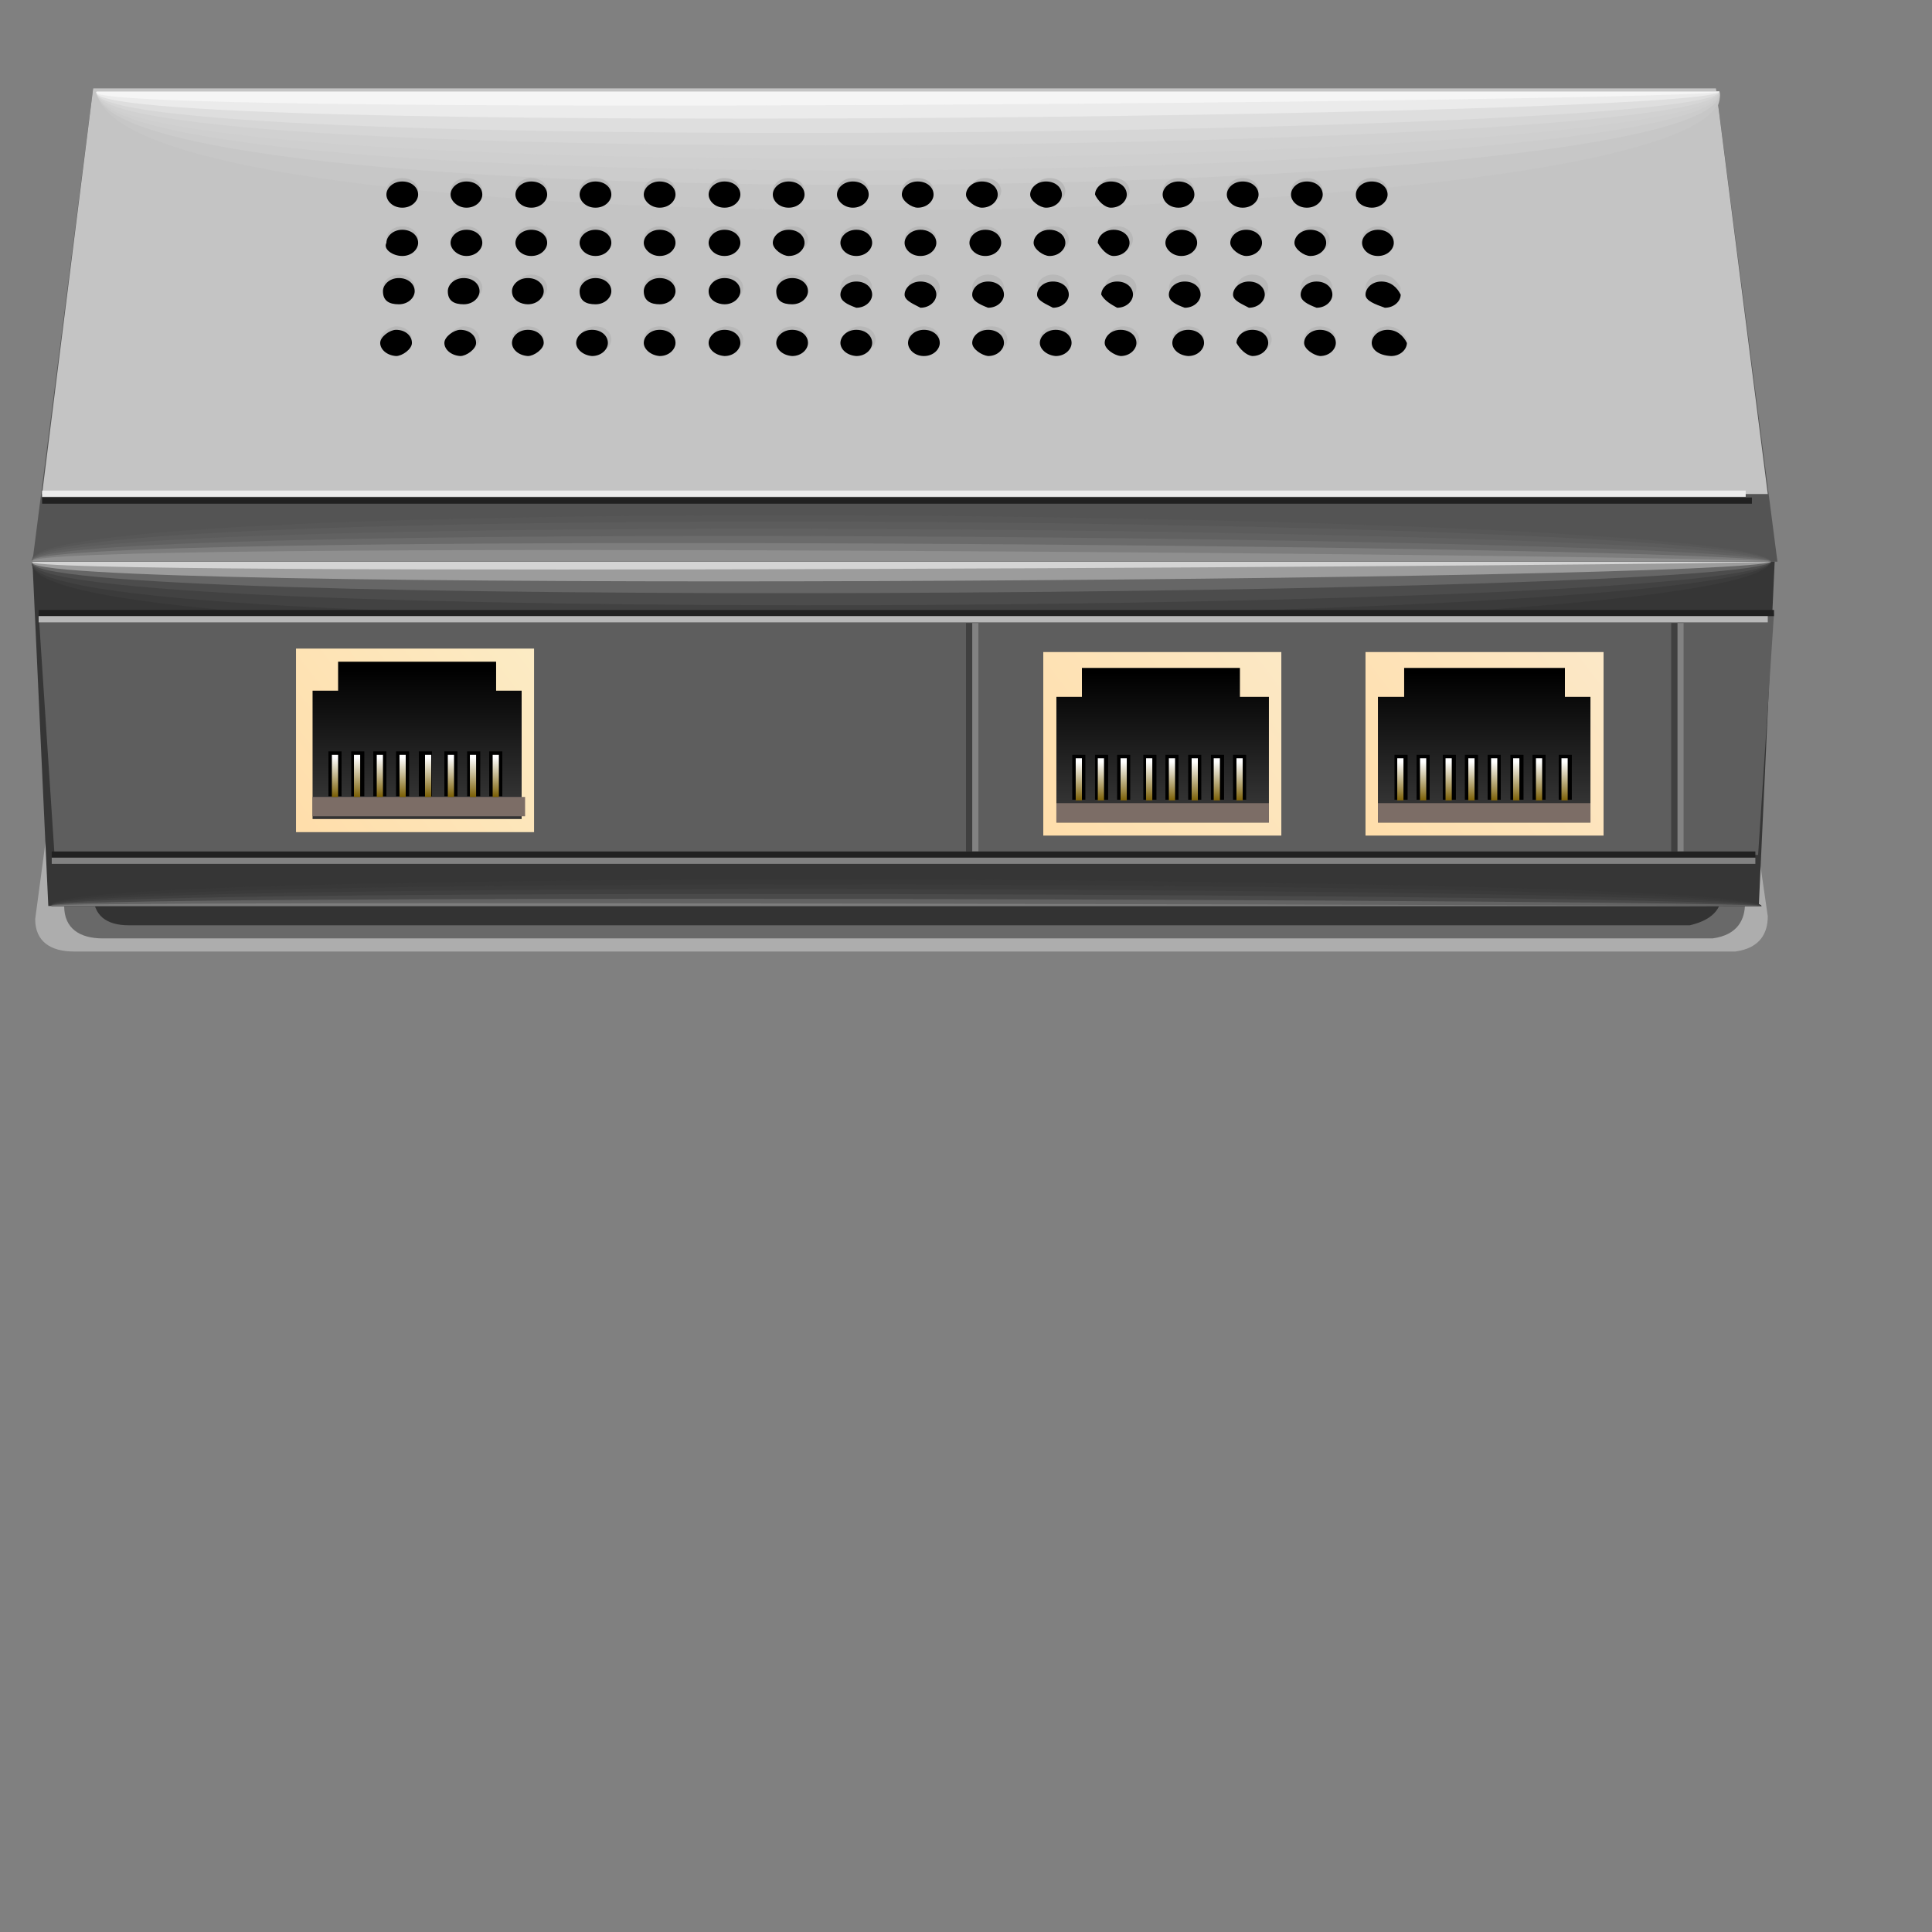 ﻿<?xml version="1.0" encoding="utf-8"?>
<!-- Generator: Adobe Illustrator 21.0.0, SVG Export Plug-In . SVG Version: 6.00 Build 0)  -->
<svg version="1.0" id="图层_1" xmlns="http://www.w3.org/2000/svg" xmlns:xlink="http://www.w3.org/1999/xlink" x="0px" y="0px" width="280px" height="280px"
	 viewBox="0 0 280 280"  xml:space="preserve">
<rect x="0" y="0" width="280" height="280" fill="#808080" stroke="none"/>
<g>
	<path fill="#ADADAD" d="M5.1,133.2c0,3.3,2.3,4.7,5.6,4.7h240.8c3.7-0.5,4.7-2.8,4.7-5.1l-7.5-51.8H12.1L5.1,133.2z"/>
	<path fill="#696969" d="M9.3,131.3c0,3.3,2.3,4.7,5.6,4.7h233.3c3.7-0.5,4.7-2.8,4.7-5.1l-6.5-49H15.9L9.3,131.3z"/>
	<path fill="#333333" d="M13.5,129.5l5.6-47.6h224.9l5.6,47.1c0,2.3-0.9,4.2-4.7,5.1H18.7C15.4,134.1,13.5,132.7,13.5,129.5z"/>
	<polygon fill="#545454" points="4.7,81.4 13.5,12.8 248.7,12.8 257.6,81.4 	"/>
	<path fill="#363636" d="M7,131.3L4.7,81.4h252.5l0,0l-2.3,49.9H7z M4.7,81.4L4.7,81.4L4.7,81.4L4.7,81.4z"/>
	<polygon fill="#C4C4C4" points="6.1,71.6 13.5,12.8 248.7,12.8 256.2,71.6 	"/>
	<path fill="#545454" d="M4.7,81.4h252C253.4,72.5,0.9,69.7,4.7,81.4z"/>
	<path fill="#575757" d="M4.7,81.4h252C253.4,73.9,0.9,71.1,4.7,81.4z"/>
	<path fill="#5C5C5C" d="M4.7,81.4h252C253.4,74.9,0.5,72.5,4.7,81.4z"/>
	<path fill="#616161" d="M4.7,81.4h252C253.4,76.3,0.5,73.9,4.7,81.4z"/>
	<path fill="#6B6B6B" d="M4.7,81.4h252C253.4,77.7,0.5,75.3,4.7,81.4z"/>
	<path fill="#7D7D7D" d="M4.7,81.4h252C253.4,79.1,0.5,76.7,4.7,81.4z"/>
	<path fill="#8F8F8F" d="M4.7,81.4h252C253.4,80.5,0.5,78.1,4.7,81.4z"/>
	<path fill="#C4C4C4" d="M14,13.3h235.2C253.4,36.6,18.2,40.8,14,13.3z"/>
	<path fill="#C7C7C7" d="M14,13.3c3.3,24.7,238.9,21,235.2,0H14z"/>
	<path fill="#C7C7C7" d="M14,13.3c2.3,22.4,238,18.7,235.2,0H14z"/>
	<path fill="#CCCCCC" d="M14,13.3c1.4,19.6,237.1,16.3,235.2,0H14z"/>
	<path fill="#CFCFCF" d="M14,13.3c0.5,16.8,236.1,13.5,235.2,0H14z"/>
	<path fill="#D1D1D1" d="M14,13.3c-0.5,14.5,235.2,11.2,235.2,0H14z"/>
	<path fill="#D6D6D6" d="M14,13.3c-1.4,11.7,234.3,8.9,235.2,0H14z"/>
	<path fill="#DEDEDE" d="M14,13.3c-2.3,9.3,233.8,6.5,235.2,0H14z"/>
	<path fill="#EBEBEB" d="M14,13.3c-3.3,6.5,232.9,3.7,235.2,0H14z"/>
	<path fill="#F5F5F5" d="M14,13.3h235.2C245.5,14.7,9.8,17,14,13.3z"/>
	<g>
		<path fill="#B8B8B8" d="M55.1,49.2c0-0.9,1.4-1.9,2.3-1.9c1.4,0,2.3,0.9,2.3,1.9c0,0.9-1.4,1.9-2.3,1.9
			C56,51.1,55.1,50.1,55.1,49.2z M64.9,49.2c0-0.9,1.4-1.9,2.3-1.9c1.4,0,2.3,0.9,2.3,1.9c0,0.9-1.4,1.9-2.3,1.9
			C65.8,51.1,64.9,50.1,64.9,49.2z M74.2,49.2c0-0.9,0.9-1.9,2.3-1.9c1.4,0,2.3,0.9,2.3,1.9c0,0.9-1.4,1.9-2.3,1.9
			C75.1,51.1,74.2,50.1,74.2,49.2z M84,49.2c0-0.9,0.9-1.9,2.3-1.9s2.3,0.9,2.3,1.9c0,0.9-0.9,1.9-2.3,1.9S84,50.1,84,49.2z
			 M93.3,49.2c0-0.9,0.9-1.9,2.3-1.9c1.4,0,2.3,0.9,2.3,1.9c0,0.9-0.9,1.9-2.3,1.9C94.3,51.1,93.3,50.1,93.3,49.2z M103.1,49.2
			c0-0.9,0.9-1.9,2.3-1.9c1.4,0,2.3,0.9,2.3,1.9c0,0.9-0.9,1.9-2.3,1.9C104.1,51.1,102.7,50.1,103.1,49.2z M112.5,49.2
			c0-0.9,0.9-1.9,2.3-1.9s2.3,0.9,2.3,1.9c0,0.9-0.9,1.9-2.3,1.9S112.5,50.1,112.5,49.2z M122.3,49.2c0-0.9,0.9-1.9,2.3-1.9
			c1.4,0,2.3,0.9,2.3,1.9c0,0.9-0.9,1.9-2.3,1.9C123.2,51.1,122.3,50.1,122.3,49.2z M131.6,49.2c0-0.9,0.9-1.9,2.3-1.9
			s2.3,0.9,2.3,1.9c0,0.9-0.9,1.9-2.3,1.9S131.6,50.1,131.6,49.2z M141.4,49.2c0-0.9,0.9-1.9,2.3-1.9c1.4,0,2.3,0.9,2.3,1.9
			c0,0.9-0.9,1.9-2.3,1.9C142.3,51.1,141.4,50.1,141.4,49.2z M150.7,49.2c0-0.9,0.9-1.9,2.3-1.9s2.3,0.9,2.3,1.9
			c0,0.9-0.9,1.9-2.3,1.9C152.1,51.1,150.7,50.1,150.7,49.2z M160.5,49.2c0-0.9,0.9-1.9,2.3-1.9s2.3,0.9,2.3,1.9
			c0,0.9-0.9,1.9-2.3,1.9S160.5,50.1,160.5,49.2z M169.9,49.2c0-0.9,0.9-1.9,2.3-1.9c1.4,0,2.3,0.9,2.3,1.9c0,0.9-0.9,1.9-2.3,1.9
			C171.3,51.1,169.9,50.1,169.9,49.2z M179.7,49.2c0-0.9,0.9-1.9,2.3-1.9s2.3,0.9,2.3,1.9c0,0.9-0.9,1.9-2.3,1.9
			S179.7,50.1,179.7,49.2z M189,49.2c0-0.9,0.9-1.9,2.3-1.9s2.3,0.9,2.3,1.9c0,0.9-0.9,1.9-2.3,1.9C190.4,51.1,189.5,50.1,189,49.2z
			 M198.8,49.2c0-0.9,0.9-1.9,2.3-1.9c1.4,0,2.3,0.9,2.8,1.9c0,0.9-0.9,1.9-2.3,1.9C200.2,51.1,198.8,50.1,198.8,49.2z M197.9,41.7
			c0-0.9,0.9-1.9,2.3-1.9c1.4,0,2.3,0.9,2.8,1.9c0,0.9-0.9,1.9-2.3,1.9C199.3,43.6,198.3,43.1,197.9,41.7z M188.5,41.7
			c0-0.9,0.9-1.9,2.3-1.9s2.3,0.9,2.3,1.9c0,0.9-0.9,1.9-2.3,1.9C189.9,43.6,188.5,43.1,188.5,41.7z M179.2,41.7
			c0-0.9,0.9-1.9,2.3-1.9s2.3,0.9,2.3,1.9c0,0.9-0.9,1.9-2.3,1.9S179.2,43.1,179.2,41.7z M169.4,41.7c0-0.9,0.9-1.9,2.3-1.9
			c1.4,0,2.3,0.9,2.3,1.9c0,0.9-0.9,1.9-2.3,1.9C170.8,43.6,169.4,43.1,169.4,41.7z M160.1,41.7c0-0.9,0.9-1.9,2.3-1.9
			s2.3,0.9,2.3,1.9c0,0.9-0.9,1.9-2.3,1.9S160.1,43.1,160.1,41.7z M150.3,41.7c0-0.9,0.9-1.9,2.3-1.9s2.3,0.9,2.3,1.9
			c0,0.9-0.9,1.9-2.3,1.9C151.7,43.6,150.7,43.1,150.3,41.7z M140.9,41.7c0-0.9,0.9-1.9,2.3-1.9c1.4,0,2.3,0.9,2.3,1.9
			c0,0.9-0.9,1.9-2.3,1.9C142.3,43.6,140.9,43.1,140.9,41.7z M131.6,41.7c0-0.9,0.9-1.9,2.3-1.9s2.3,0.9,2.3,1.9
			c0,0.9-0.9,1.9-2.3,1.9S131.6,43.1,131.6,41.7z M121.8,41.7c0-0.9,0.9-1.9,2.3-1.9c1.4,0,2.3,0.9,2.3,1.9c0,0.9-0.9,1.9-2.3,1.9
			C123.2,43.6,121.8,43.1,121.8,41.7z M112.5,41.7c0-0.9,0.9-1.9,2.3-1.9s2.3,0.9,2.3,1.9c0,0.9-0.9,1.9-2.3,1.9
			S112.5,43.1,112.5,41.7z M103.1,41.7c0-0.9,0.9-1.9,2.3-1.9c1.4,0,2.3,0.9,2.3,1.9c0,0.9-0.9,1.9-2.3,1.9
			C104.1,43.6,103.1,43.1,103.1,41.7z M93.3,41.7c0-0.9,0.9-1.9,2.3-1.9c1.4,0,2.3,0.9,2.3,1.9c0,0.9-0.9,1.9-2.3,1.9
			C94.7,43.6,93.3,42.7,93.3,41.7z M84,41.7c0-0.9,0.9-1.9,2.3-1.9s2.3,0.9,2.3,1.9c0,0.9-0.9,1.9-2.3,1.9
			C84.9,43.6,84,42.7,84,41.7z M65.3,41.7c0-0.9,0.9-1.9,2.3-1.9s2.3,0.9,2.3,1.9c0,0.9-0.9,1.9-2.3,1.9
			C66.3,43.6,65.3,42.7,65.3,41.7z M74.7,41.7c0-0.9,0.9-1.9,2.3-1.9c1.4,0,2.3,0.9,2.3,1.9c0,0.9-0.9,1.9-2.3,1.9
			S74.7,42.7,74.7,41.7z M55.5,41.7c0-0.9,0.9-1.9,2.3-1.9s2.3,0.9,2.3,1.9c0,0.9-0.9,1.9-2.3,1.9S55.5,42.7,55.5,41.7z M197.4,34.7
			c0-0.9,0.9-1.9,2.3-1.9c1.4,0,2.3,0.9,2.3,1.9c0,0.9-0.9,1.9-2.3,1.9C198.8,36.6,197.4,35.7,197.4,34.7z M188.1,34.7
			c0-0.9,0.9-1.9,2.3-1.9s2.3,0.9,2.3,1.9c0,0.9-0.9,1.9-2.3,1.9S188.1,35.7,188.1,34.7z M178.3,34.7c0-0.9,0.9-1.9,2.3-1.9
			s2.3,0.9,2.3,1.9c0,0.9-0.9,1.9-2.3,1.9C179.7,36.6,178.7,35.7,178.3,34.7z M168.9,34.7c0-0.9,0.9-1.9,2.3-1.9
			c1.4,0,2.3,0.9,2.3,1.9c0,0.9-0.9,1.9-2.3,1.9C169.9,36.6,168.9,35.7,168.9,34.7z M159.6,34.7c0-0.9,0.9-1.9,2.3-1.9
			s2.3,0.9,2.3,1.9c0,0.9-0.9,1.9-2.3,1.9C160.5,36.6,159.6,35.7,159.6,34.7z M150.3,34.7c0-0.9,0.9-1.9,2.3-1.9s2.3,0.9,2.3,1.9
			c0,0.9-0.9,1.9-2.3,1.9C151.2,36.6,150.3,35.7,150.3,34.7z M140.5,34.7c0-0.9,0.9-1.9,2.3-1.9c1.4,0,2.3,0.9,2.3,1.9
			c0,0.9-0.9,1.9-2.3,1.9C141.9,36.6,140.5,35.7,140.5,34.7z M131.1,34.7c0-0.9,0.9-1.9,2.3-1.9s2.3,0.9,2.3,1.9
			c0,0.9-0.9,1.9-2.3,1.9C132.5,36.6,131.1,35.7,131.1,34.7z M121.8,34.7c0-0.9,0.9-1.9,2.3-1.9c1.4,0,2.3,0.9,2.3,1.9
			c0,0.9-0.9,1.9-2.3,1.9C122.7,36.6,121.8,35.7,121.8,34.7z M112.5,34.7c0-0.9,0.9-1.9,2.3-1.9s2.3,0.9,2.3,1.9
			c0,0.9-0.9,1.9-2.3,1.9S112.5,35.7,112.5,34.7z M102.7,34.7c0-0.9,0.9-1.9,2.3-1.9c1.4,0,2.3,0.9,2.3,1.9c0,0.9-0.9,1.9-2.3,1.9
			C104.1,36.6,103.1,35.7,102.7,34.7z M93.3,34.7c0-0.9,0.9-1.9,2.3-1.9c1.4,0,2.3,0.9,2.3,1.9c0,0.9-0.9,1.9-2.3,1.9
			C94.7,36.6,93.3,35.7,93.3,34.7z M84,34.7c0-0.9,0.9-1.9,2.3-1.9s2.3,0.9,2.3,1.9c0,0.9-0.9,1.9-2.3,1.9
			C84.9,36.6,84,35.7,84,34.7z M74.7,34.7c0-0.9,0.9-1.9,2.3-1.9c1.4,0,2.3,0.9,2.3,1.9c0,0.9-0.9,1.9-2.3,1.9S74.7,35.7,74.7,34.7z
			 M65.3,34.7c0-0.9,0.9-1.9,2.3-1.9s2.3,0.9,2.3,1.9c0,0.9-0.9,1.9-2.3,1.9C66.3,36.6,65.3,35.7,65.3,34.7z M56,34.7
			c0-0.9,0.9-1.9,2.3-1.9s2.3,0.9,2.3,1.9c0,0.9-0.9,1.9-2.3,1.9C56.9,36.6,56,35.7,56,34.7z M196.5,27.7c0-0.9,0.9-1.9,2.3-1.9
			s2.3,0.9,2.3,1.9c0,0.9-0.9,1.9-2.3,1.9C197.9,29.6,196.5,28.7,196.5,27.7z M187.1,27.7c0-0.9,0.9-1.9,2.3-1.9s2.3,0.9,2.3,1.9
			c0,0.9-0.9,1.9-2.3,1.9C188.5,29.6,187.1,28.7,187.1,27.7z M177.8,27.7c0-0.9,0.9-1.9,2.3-1.9s2.3,0.9,2.3,1.9
			c0,0.9-0.9,1.9-2.3,1.9C179.2,29.6,177.8,28.7,177.8,27.7z M168.5,27.7c0-0.9,0.9-1.9,2.3-1.9c1.4,0,2.3,0.9,2.3,1.9
			c0,0.9-0.9,1.9-2.3,1.9C169.4,29.6,168.5,28.7,168.5,27.7z M159.1,27.7c0-0.9,0.9-1.9,2.3-1.9s2.3,0.9,2.3,1.9
			c0,0.9-0.9,1.9-2.3,1.9S159.1,28.7,159.1,27.7z M149.8,27.7c0-0.9,0.9-1.9,2.3-1.9s2.3,0.9,2.3,1.9c0,0.9-0.9,1.9-2.3,1.9
			S149.8,28.7,149.8,27.7z M140.5,27.7c0-0.9,0.9-1.9,2.3-1.9c1.4,0,2.3,0.9,2.3,1.9c0,0.9-0.9,1.9-2.3,1.9
			C141.4,29.6,140.5,28.7,140.5,27.7z M130.7,27.7c0-0.9,0.9-1.9,2.3-1.9s2.3,0.9,2.3,1.9c0,0.9-0.9,1.9-2.3,1.9
			C132.1,29.6,131.1,28.7,130.7,27.7z M121.3,27.7c0-0.9,0.9-1.9,2.3-1.9c1.4,0,2.3,0.9,2.3,1.9c0,0.9-0.9,1.9-2.3,1.9
			C122.7,29.6,121.3,28.7,121.3,27.7z M112,27.7c0-0.9,0.9-1.9,2.3-1.9s2.3,0.9,2.3,1.9c0,0.9-0.9,1.9-2.3,1.9
			C113.4,29.6,112,28.7,112,27.7z M102.7,27.7c0-0.9,0.9-1.9,2.3-1.9c1.4,0,2.3,0.9,2.3,1.9c0,0.9-0.9,1.9-2.3,1.9
			C104.1,29.6,102.7,28.7,102.7,27.7z M93.3,27.7c0-0.9,0.9-1.9,2.3-1.9c1.4,0,2.3,0.9,2.3,1.9c0,0.9-0.9,1.9-2.3,1.9
			C94.3,29.6,93.3,28.7,93.3,27.7z M84,27.7c0-0.9,0.9-1.9,2.3-1.9s2.3,0.9,2.3,1.9c0,0.9-0.9,1.9-2.3,1.9
			C84.9,29.6,84,28.7,84,27.7z M74.7,27.7c0-0.9,0.9-1.9,2.3-1.9c1.4,0,2.3,0.9,2.3,1.9c0,0.9-0.9,1.9-2.3,1.9S74.7,28.7,74.7,27.7z
			 M65.3,27.7c0-0.9,0.9-1.9,2.3-1.9s2.3,0.9,2.3,1.9c0,0.9-0.9,1.9-2.3,1.9C66.3,29.6,65.3,28.7,65.3,27.7z M56,27.7
			c0-0.9,0.9-1.9,2.3-1.9s2.3,0.9,2.3,1.9c0,0.9-0.9,1.9-2.3,1.9C56.9,29.6,56,28.7,56,27.7z"/>
		<path d="M55.1,49.7c0-0.9,1.4-1.9,2.3-1.9c1.4,0,2.3,0.9,2.3,1.9c0,0.9-1.4,1.9-2.3,1.9C56,51.5,55.1,50.6,55.1,49.7z M64.4,49.7
			c0-0.9,1.4-1.9,2.3-1.9c1.4,0,2.3,0.9,2.3,1.9c0,0.9-1.4,1.9-2.3,1.9C65.3,51.5,64.4,50.6,64.4,49.7z M74.2,49.7
			c0-0.9,0.9-1.9,2.3-1.9c1.4,0,2.3,0.9,2.3,1.9c0,0.9-1.4,1.9-2.3,1.9C75.1,51.5,74.2,50.6,74.2,49.7z M83.5,49.7
			c0-0.9,0.9-1.9,2.3-1.9s2.3,0.9,2.3,1.9c0,0.9-0.9,1.9-2.3,1.9C84.5,51.5,83.5,50.6,83.5,49.7z M93.3,49.7c0-0.9,0.9-1.9,2.3-1.9
			c1.4,0,2.3,0.9,2.3,1.9c0,0.9-0.9,1.9-2.3,1.9C94.3,51.5,93.3,50.6,93.3,49.7z M102.7,49.7c0-0.9,0.9-1.9,2.3-1.9
			c1.4,0,2.3,0.9,2.3,1.9c0,0.9-0.9,1.9-2.3,1.9C103.6,51.5,102.7,50.6,102.7,49.7z M112.5,49.7c0-0.9,0.9-1.9,2.3-1.9
			s2.3,0.9,2.3,1.9c0,0.9-0.9,1.9-2.3,1.9C113.4,51.5,112.5,50.6,112.5,49.7z M121.8,49.7c0-0.9,0.9-1.9,2.3-1.9
			c1.4,0,2.3,0.9,2.3,1.9c0,0.9-0.9,1.9-2.3,1.9C122.7,51.5,121.8,50.6,121.8,49.7z M131.6,49.7c0-0.9,0.9-1.9,2.3-1.9
			s2.3,0.9,2.3,1.9c0,0.9-0.9,1.9-2.3,1.9S131.6,50.6,131.6,49.7z M140.9,49.7c0-0.9,0.9-1.9,2.3-1.9c1.4,0,2.3,0.9,2.3,1.9
			c0,0.9-0.9,1.9-2.3,1.9C142.3,51.5,140.9,50.6,140.9,49.7z M150.7,49.7c0-0.9,0.9-1.9,2.3-1.9s2.3,0.9,2.3,1.9
			c0,0.9-0.9,1.9-2.3,1.9C151.7,51.5,150.7,50.6,150.7,49.7z M160.1,49.7c0-0.9,0.9-1.9,2.3-1.9s2.3,0.9,2.3,1.9
			c0,0.9-0.9,1.9-2.3,1.9C161.5,51.5,160.1,50.6,160.1,49.7z M169.9,49.7c0-0.9,0.9-1.9,2.3-1.9c1.4,0,2.3,0.9,2.3,1.9
			c0,0.9-0.9,1.9-2.3,1.9C170.8,51.5,169.9,50.6,169.9,49.7z M179.2,49.7c0-0.9,0.9-1.9,2.3-1.9s2.3,0.9,2.3,1.9
			c0,0.9-0.9,1.9-2.3,1.9C180.6,51.5,179.7,50.6,179.2,49.7z M189,49.7c0-0.9,0.9-1.9,2.3-1.9s2.3,0.9,2.3,1.9
			c0,0.9-0.9,1.9-2.3,1.9C190.4,51.5,189,50.6,189,49.7z M198.8,49.7c0-0.9,0.9-1.9,2.3-1.9c1.4,0,2.3,0.9,2.8,1.9
			c0,0.9-0.9,1.9-2.3,1.9C199.7,51.5,198.8,50.6,198.8,49.7z M197.9,42.7c0-0.9,0.9-1.9,2.3-1.9c1.4,0,2.3,0.9,2.8,1.9
			c0,0.9-0.9,1.9-2.3,1.9C199.3,44.1,197.9,43.6,197.9,42.7z M188.5,42.7c0-0.9,0.9-1.9,2.3-1.9s2.3,0.9,2.3,1.9
			c0,0.9-0.9,1.9-2.3,1.9C189.5,44.1,188.5,43.6,188.5,42.7z M178.7,42.7c0-0.9,0.9-1.9,2.3-1.9s2.3,0.9,2.3,1.9
			c0,0.9-0.9,1.9-2.3,1.9C180.1,44.1,178.7,43.6,178.7,42.7z M169.4,42.7c0-0.9,0.9-1.9,2.3-1.9c1.4,0,2.3,0.9,2.3,1.9
			c0,0.9-0.9,1.9-2.3,1.9C170.3,44.1,169.4,43.6,169.4,42.7z M159.6,42.7c0-0.9,0.9-1.9,2.3-1.9s2.3,0.9,2.3,1.9
			c0,0.9-0.9,1.9-2.3,1.9C161,44.1,160.1,43.6,159.6,42.7z M150.3,42.7c0-0.9,0.9-1.9,2.3-1.9s2.3,0.9,2.3,1.9
			c0,0.9-0.9,1.9-2.3,1.9C151.7,44.1,150.3,43.6,150.3,42.7z M140.9,42.7c0-0.9,0.9-1.9,2.3-1.9c1.4,0,2.3,0.9,2.3,1.9
			c0,0.9-0.9,1.9-2.3,1.9C141.9,44.1,140.9,43.6,140.9,42.7z M131.1,42.7c0-0.9,0.9-1.9,2.3-1.9s2.3,0.9,2.3,1.9
			c0,0.9-0.9,1.9-2.3,1.9C132.5,44.1,131.1,43.6,131.1,42.7z M121.8,42.7c0-0.9,0.9-1.9,2.3-1.9c1.4,0,2.3,0.9,2.3,1.9
			c0,0.9-0.9,1.9-2.3,1.9C122.7,44.1,121.8,43.6,121.8,42.7z M112.5,42.2c0-0.9,0.9-1.9,2.3-1.9s2.3,0.9,2.3,1.9
			c0,0.9-0.9,1.9-2.3,1.9S112.5,43.6,112.5,42.2z M102.7,42.2c0-0.9,0.9-1.9,2.3-1.9c1.4,0,2.3,0.9,2.3,1.9c0,0.9-0.9,1.9-2.3,1.9
			C104.1,44.1,102.7,43.6,102.7,42.2z M93.3,42.2c0-0.9,0.9-1.9,2.3-1.9c1.4,0,2.3,0.9,2.3,1.9c0,0.9-0.9,1.9-2.3,1.9
			C94.3,44.1,93.3,43.6,93.3,42.2z M84,42.2c0-0.9,0.9-1.9,2.3-1.9s2.3,0.9,2.3,1.9c0,0.9-0.9,1.9-2.3,1.9
			C84.9,44.1,84,43.6,84,42.2z M64.9,42.2c0-0.9,0.9-1.9,2.3-1.9c1.4,0,2.3,0.9,2.3,1.9c0,0.9-0.9,1.9-2.3,1.9
			C65.8,44.1,64.9,43.6,64.9,42.2z M74.2,42.2c0-0.9,0.9-1.9,2.3-1.9c1.4,0,2.3,0.9,2.3,1.9c0,0.9-0.9,1.9-2.3,1.9
			C75.6,44.1,74.2,43.6,74.2,42.2z M55.5,42.2c0-0.9,0.9-1.9,2.3-1.9s2.3,0.9,2.3,1.9c0,0.9-0.9,1.9-2.3,1.9S55.5,43.6,55.5,42.2z
			 M197.4,35.2c0-0.9,0.9-1.9,2.3-1.9c1.4,0,2.3,0.9,2.3,1.9c0,0.9-0.9,1.9-2.3,1.9C198.3,37.1,197.4,36.1,197.4,35.2z M187.6,35.2
			c0-0.9,0.9-1.9,2.3-1.9s2.3,0.9,2.3,1.9c0,0.9-0.9,1.9-2.3,1.9C189,37.1,187.6,36.1,187.6,35.2z M178.3,35.2
			c0-0.9,0.9-1.9,2.3-1.9s2.3,0.9,2.3,1.9c0,0.9-0.9,1.9-2.3,1.9C179.7,37.1,178.3,36.1,178.3,35.2z M168.9,35.2
			c0-0.9,0.9-1.9,2.3-1.9c1.4,0,2.3,0.9,2.3,1.9c0,0.9-0.9,1.9-2.3,1.9C169.9,37.1,168.9,36.1,168.9,35.2z M159.1,35.2
			c0-0.9,0.9-1.9,2.3-1.9s2.3,0.9,2.3,1.9c0,0.9-0.9,1.9-2.3,1.9C160.5,37.1,159.6,36.1,159.1,35.2z M149.8,35.2
			c0-0.9,0.9-1.9,2.3-1.9s2.3,0.9,2.3,1.9c0,0.9-0.9,1.9-2.3,1.9C151.2,37.1,149.8,36.1,149.8,35.2z M140.5,35.2
			c0-0.9,0.9-1.9,2.3-1.9c1.4,0,2.3,0.9,2.3,1.9c0,0.9-0.9,1.9-2.3,1.9C141.4,37.1,140.5,36.1,140.5,35.2z M131.1,35.2
			c0-0.9,0.9-1.9,2.3-1.9s2.3,0.9,2.3,1.9c0,0.9-0.9,1.9-2.3,1.9S131.1,36.1,131.1,35.2z M121.8,35.2c0-0.9,0.9-1.9,2.3-1.9
			c1.4,0,2.3,0.9,2.3,1.9c0,0.9-0.9,1.9-2.3,1.9C122.7,37.1,121.8,36.1,121.8,35.2z M112,35.2c0-0.9,0.9-1.9,2.3-1.9
			s2.3,0.9,2.3,1.9c0,0.9-0.9,1.9-2.3,1.9C113.4,37.1,112,36.1,112,35.2z M102.7,35.2c0-0.9,0.9-1.9,2.3-1.9c1.4,0,2.3,0.9,2.3,1.9
			c0,0.9-0.9,1.9-2.3,1.9S102.7,36.1,102.7,35.2z M93.3,35.2c0-0.9,0.9-1.9,2.3-1.9c1.4,0,2.3,0.9,2.3,1.9c0,0.9-0.9,1.9-2.3,1.9
			C94.3,37.1,93.3,36.1,93.3,35.2z M84,35.2c0-0.9,0.9-1.9,2.3-1.9s2.3,0.9,2.3,1.9c0,0.9-0.9,1.9-2.3,1.9
			C84.9,37.1,84,36.1,84,35.2z M74.7,35.2c0-0.9,0.9-1.9,2.3-1.9c1.4,0,2.3,0.9,2.3,1.9c0,0.9-0.9,1.9-2.3,1.9S74.7,36.1,74.7,35.2z
			 M65.3,35.2c0-0.9,0.9-1.9,2.3-1.9s2.3,0.9,2.3,1.9c0,0.9-0.9,1.9-2.3,1.9C66.3,37.1,65.3,36.1,65.3,35.2z M56,35.2
			c0-0.9,0.9-1.9,2.3-1.9s2.3,0.9,2.3,1.9c0,0.9-0.9,1.9-2.3,1.9C56.9,37.1,55.5,36.1,56,35.2z M196.5,28.2c0-0.9,0.9-1.9,2.3-1.9
			s2.3,0.9,2.3,1.9c0,0.9-0.9,1.9-2.3,1.9C197.9,30.1,196.5,29.6,196.5,28.2z M187.1,28.2c0-0.9,0.9-1.9,2.3-1.9s2.3,0.9,2.3,1.9
			c0,0.9-0.9,1.9-2.3,1.9S187.1,29.1,187.1,28.2z M177.8,28.2c0-0.9,0.9-1.9,2.3-1.9s2.3,0.9,2.3,1.9c0,0.9-0.9,1.9-2.3,1.9
			S177.8,29.1,177.8,28.2z M168.5,28.2c0-0.9,0.9-1.9,2.3-1.9c1.4,0,2.3,0.9,2.3,1.9c0,0.9-0.9,1.9-2.3,1.9
			C169.4,30.1,168.5,29.1,168.5,28.2z M158.7,28.2c0-0.9,0.9-1.9,2.3-1.9s2.3,0.9,2.3,1.9c0,0.9-0.9,1.9-2.3,1.9
			C160.1,30.1,159.1,29.1,158.7,28.2z M149.3,28.2c0-0.9,0.9-1.9,2.3-1.9s2.3,0.9,2.3,1.9c0,0.9-0.9,1.9-2.3,1.9
			C150.7,30.1,149.3,29.1,149.3,28.2z M140,28.2c0-0.9,0.9-1.9,2.3-1.9c1.4,0,2.3,0.9,2.3,1.9c0,0.9-0.9,1.9-2.3,1.9
			C141.4,30.1,140,29.1,140,28.2z M130.7,28.2c0-0.9,0.9-1.9,2.3-1.9s2.3,0.9,2.3,1.9c0,0.9-0.9,1.9-2.3,1.9
			C132.1,30.1,130.7,29.1,130.7,28.2z M121.3,28.2c0-0.9,0.9-1.9,2.3-1.9c1.4,0,2.3,0.9,2.3,1.9c0,0.9-0.9,1.9-2.3,1.9
			C122.3,30.1,121.3,29.1,121.3,28.2z M112,28.2c0-0.9,0.9-1.9,2.3-1.9s2.3,0.9,2.3,1.9c0,0.9-0.9,1.9-2.3,1.9
			C112.9,30.1,112,29.1,112,28.2z M102.7,28.2c0-0.9,0.9-1.9,2.3-1.9c1.4,0,2.3,0.9,2.3,1.9c0,0.9-0.9,1.9-2.3,1.9
			S102.7,29.1,102.7,28.2z M93.3,28.2c0-0.9,0.9-1.9,2.3-1.9c1.4,0,2.3,0.9,2.3,1.9c0,0.9-0.9,1.9-2.3,1.9
			C94.3,30.1,93.3,29.1,93.3,28.2z M84,28.2c0-0.9,0.9-1.9,2.3-1.9s2.3,0.9,2.3,1.9c0,0.9-0.9,1.9-2.3,1.9
			C84.9,30.1,84,29.1,84,28.2z M74.7,28.2c0-0.9,0.9-1.9,2.3-1.9c1.4,0,2.3,0.9,2.3,1.9c0,0.9-0.9,1.9-2.3,1.9S74.7,29.1,74.7,28.2z
			 M65.3,28.2c0-0.9,0.9-1.9,2.3-1.9s2.3,0.9,2.3,1.9c0,0.9-0.9,1.9-2.3,1.9C66.3,30.1,65.3,29.1,65.3,28.2z M56,28.2
			c0-0.9,0.9-1.9,2.3-1.9s2.3,0.9,2.3,1.9c0,0.9-0.9,1.9-2.3,1.9C56.9,30.1,56,29.1,56,28.2z"/>
	</g>
	<path fill="#363636" d="M4.7,81.4h252C253.9,95.4,0.9,98.2,4.7,81.4z"/>
	<path fill="#3B3B3B" d="M4.7,81.4c-3.7,14.5,248.7,11.7,252,0H4.7z"/>
	<path fill="#424242" d="M4.7,81.4c-4.2,12.1,248.7,9.3,252,0H4.7z"/>
	<path fill="#4C4C4C" d="M4.7,81.4c-4.2,9.3,248.7,7.5,252,0H4.7z"/>
	<path fill="#666666" d="M4.7,81.4c-4.2,7,248.3,5.1,252,0H4.7z"/>
	<path fill="#9C9C9C" d="M4.7,81.4c-4.7,4.7,248.3,2.8,252,0H4.7z"/>
	<path fill="#D4D4D4" d="M4.7,81.4h252C252.9,81.9,0.5,83.7,4.7,81.4z"/>
	<path fill="#363636" d="M7.5,131.3h247.8C252,125.7,3.7,124.8,7.5,131.3z"/>
	<path fill="#383838" d="M7.5,131.3h247.8C252,126.7,3.3,125.7,7.5,131.3z"/>
	<path fill="#3B3B3B" d="M7.5,131.3h247.8C252,127.6,3.3,126.7,7.5,131.3z"/>
	<path fill="#404040" d="M7.5,131.3h247.8C252,128.5,3.3,127.6,7.5,131.3z"/>
	<path fill="#4A4A4A" d="M7.5,131.3h247.8C251.5,129.5,3.3,128.5,7.5,131.3z"/>
	<path fill="#636363" d="M7.5,131.3h247.8C251.5,130.4,2.8,129.5,7.5,131.3z"/>
	<path fill="#7D7D7D" d="M7.5,131.3h247.8C251.5,131.3,2.8,130.4,7.5,131.3z"/>
	<path fill="#5E5E5E" d="M7.9,123.9l-2.3-35h251.5l0,0l-2.3,35H7.9z M5.6,88.9L5.6,88.9L5.6,88.9L5.6,88.9z"/>
	<g>
		
			<linearGradient id="SVGID_1_" gradientUnits="userSpaceOnUse" x1="102.893" y1="173.285" x2="95.836" y2="167.928" gradientTransform="matrix(4.667 0 0 -4.667 -403.333 903.333)">
			<stop  offset="0" style="stop-color:#FCEBC4"/>
			<stop  offset="1" style="stop-color:#FFDEAB"/>
		</linearGradient>
		<rect x="42.9" y="94" fill="url(#SVGID_1_)" width="34.5" height="26.6"/>
		
			<linearGradient id="SVGID_2_" gradientUnits="userSpaceOnUse" x1="99.379" y1="168.794" x2="99.379" y2="172.803" gradientTransform="matrix(4.667 0 0 -4.667 -403.333 903.333)">
			<stop  offset="0" style="stop-color:#333333"/>
			<stop  offset="1" style="stop-color:#000000"/>
		</linearGradient>
		<polygon fill="url(#SVGID_2_)" points="45.3,100.1 45.3,118.7 75.6,118.7 75.6,100.1 71.9,100.1 71.9,95.9 49,95.9 49,100.1 		"/>
		<rect x="45.3" y="115.5" fill="#7C6D66" width="30.8" height="2.8"/>
		<rect x="47.6" y="108.9" width="1.9" height="6.5"/>
		<rect x="50.9" y="108.9" width="1.9" height="6.5"/>
		<rect x="54.1" y="108.9" width="1.9" height="6.5"/>
		<rect x="57.4" y="108.9" width="1.9" height="6.5"/>
		<rect x="60.7" y="108.9" width="1.9" height="6.5"/>
		<rect x="64.4" y="108.9" width="1.9" height="6.5"/>
		<rect x="67.7" y="108.9" width="1.9" height="6.5"/>
		<rect x="70.9" y="108.9" width="1.9" height="6.5"/>
		
			<linearGradient id="SVGID_3_" gradientUnits="userSpaceOnUse" x1="96.829" y1="170.028" x2="96.829" y2="168.794" gradientTransform="matrix(4.667 0 0 -4.667 -403.333 903.333)">
			<stop  offset="0" style="stop-color:#FFFFFF"/>
			<stop  offset="1" style="stop-color:#785C00"/>
		</linearGradient>
		<rect x="48.1" y="109.4" fill="url(#SVGID_3_)" width="0.9" height="6.1"/>
		
			<linearGradient id="SVGID_4_" gradientUnits="userSpaceOnUse" x1="97.529" y1="170.028" x2="97.529" y2="168.794" gradientTransform="matrix(4.667 0 0 -4.667 -403.333 903.333)">
			<stop  offset="0" style="stop-color:#FFFFFF"/>
			<stop  offset="1" style="stop-color:#785C00"/>
		</linearGradient>
		<rect x="51.3" y="109.4" fill="url(#SVGID_4_)" width="0.9" height="6.1"/>
		
			<linearGradient id="SVGID_5_" gradientUnits="userSpaceOnUse" x1="98.229" y1="170.028" x2="98.229" y2="168.794" gradientTransform="matrix(4.667 0 0 -4.667 -403.333 903.333)">
			<stop  offset="0" style="stop-color:#FFFFFF"/>
			<stop  offset="1" style="stop-color:#785C00"/>
		</linearGradient>
		<rect x="54.6" y="109.4" fill="url(#SVGID_5_)" width="0.9" height="6.1"/>
		
			<linearGradient id="SVGID_6_" gradientUnits="userSpaceOnUse" x1="98.929" y1="170.028" x2="98.929" y2="168.794" gradientTransform="matrix(4.667 0 0 -4.667 -403.333 903.333)">
			<stop  offset="0" style="stop-color:#FFFFFF"/>
			<stop  offset="1" style="stop-color:#785C00"/>
		</linearGradient>
		<rect x="57.9" y="109.4" fill="url(#SVGID_6_)" width="0.9" height="6.1"/>
		
			<linearGradient id="SVGID_7_" gradientUnits="userSpaceOnUse" x1="99.729" y1="170.028" x2="99.729" y2="168.794" gradientTransform="matrix(4.667 0 0 -4.667 -403.333 903.333)">
			<stop  offset="0" style="stop-color:#FFFFFF"/>
			<stop  offset="1" style="stop-color:#785C00"/>
		</linearGradient>
		<rect x="61.6" y="109.4" fill="url(#SVGID_7_)" width="0.9" height="6.1"/>
		
			<linearGradient id="SVGID_8_" gradientUnits="userSpaceOnUse" x1="100.429" y1="170.028" x2="100.429" y2="168.794" gradientTransform="matrix(4.667 0 0 -4.667 -403.333 903.333)">
			<stop  offset="0" style="stop-color:#FFFFFF"/>
			<stop  offset="1" style="stop-color:#785C00"/>
		</linearGradient>
		<rect x="64.9" y="109.4" fill="url(#SVGID_8_)" width="0.9" height="6.1"/>
		
			<linearGradient id="SVGID_9_" gradientUnits="userSpaceOnUse" x1="101.129" y1="170.028" x2="101.129" y2="168.794" gradientTransform="matrix(4.667 0 0 -4.667 -403.333 903.333)">
			<stop  offset="0" style="stop-color:#FFFFFF"/>
			<stop  offset="1" style="stop-color:#785C00"/>
		</linearGradient>
		<rect x="68.1" y="109.4" fill="url(#SVGID_9_)" width="0.9" height="6.1"/>
		
			<linearGradient id="SVGID_10_" gradientUnits="userSpaceOnUse" x1="101.829" y1="170.028" x2="101.829" y2="168.794" gradientTransform="matrix(4.667 0 0 -4.667 -403.333 903.333)">
			<stop  offset="0" style="stop-color:#FFFFFF"/>
			<stop  offset="1" style="stop-color:#785C00"/>
		</linearGradient>
		<rect x="71.4" y="109.4" fill="url(#SVGID_10_)" width="0.9" height="6.1"/>
	</g>
	<g>
		
			<linearGradient id="SVGID_11_" gradientUnits="userSpaceOnUse" x1="126.029" y1="173.136" x2="118.972" y2="167.779" gradientTransform="matrix(4.667 0 0 -4.667 -403.333 903.333)">
			<stop  offset="0" style="stop-color:#FCE8C4"/>
			<stop  offset="1" style="stop-color:#FFDEAB"/>
		</linearGradient>
		<rect x="151.2" y="94.5" fill="url(#SVGID_11_)" width="34.5" height="26.6"/>
		
			<linearGradient id="SVGID_12_" gradientUnits="userSpaceOnUse" x1="122.529" y1="168.663" x2="122.529" y2="172.672" gradientTransform="matrix(4.667 0 0 -4.667 -403.333 903.333)">
			<stop  offset="0" style="stop-color:#333333"/>
			<stop  offset="1" style="stop-color:#000000"/>
		</linearGradient>
		<polygon fill="url(#SVGID_12_)" points="153.1,101 153.1,119.2 183.9,119.2 183.9,101 179.7,101 179.7,96.8 156.8,96.8 156.8,101 
					"/>
		<rect x="153.1" y="116.4" fill="#7C6D66" width="30.8" height="2.8"/>
		<rect x="155.4" y="109.4" width="1.9" height="6.5"/>
		<rect x="158.7" y="109.4" width="1.9" height="6.5"/>
		<rect x="161.9" y="109.4" width="1.9" height="6.5"/>
		<rect x="165.7" y="109.4" width="1.9" height="6.5"/>
		<rect x="168.9" y="109.4" width="1.9" height="6.5"/>
		<rect x="172.2" y="109.4" width="1.9" height="6.5"/>
		<rect x="175.5" y="109.4" width="1.9" height="6.5"/>
		<rect x="178.7" y="109.4" width="1.9" height="6.5"/>
		
			<linearGradient id="SVGID_13_" gradientUnits="userSpaceOnUse" x1="119.929" y1="169.897" x2="119.929" y2="168.663" gradientTransform="matrix(4.667 0 0 -4.667 -403.333 903.333)">
			<stop  offset="0" style="stop-color:#FFFFFF"/>
			<stop  offset="1" style="stop-color:#785C00"/>
		</linearGradient>
		<rect x="155.9" y="109.9" fill="url(#SVGID_13_)" width="0.9" height="6.1"/>
		
			<linearGradient id="SVGID_14_" gradientUnits="userSpaceOnUse" x1="120.629" y1="169.897" x2="120.629" y2="168.663" gradientTransform="matrix(4.667 0 0 -4.667 -403.333 903.333)">
			<stop  offset="0" style="stop-color:#FFFFFF"/>
			<stop  offset="1" style="stop-color:#785C00"/>
		</linearGradient>
		<rect x="159.1" y="109.9" fill="url(#SVGID_14_)" width="0.9" height="6.1"/>
		
			<linearGradient id="SVGID_15_" gradientUnits="userSpaceOnUse" x1="121.329" y1="169.897" x2="121.329" y2="168.663" gradientTransform="matrix(4.667 0 0 -4.667 -403.333 903.333)">
			<stop  offset="0" style="stop-color:#FFFFFF"/>
			<stop  offset="1" style="stop-color:#785C00"/>
		</linearGradient>
		<rect x="162.4" y="109.9" fill="url(#SVGID_15_)" width="0.9" height="6.1"/>
		
			<linearGradient id="SVGID_16_" gradientUnits="userSpaceOnUse" x1="122.129" y1="169.897" x2="122.129" y2="168.663" gradientTransform="matrix(4.667 0 0 -4.667 -403.333 903.333)">
			<stop  offset="0" style="stop-color:#FFFFFF"/>
			<stop  offset="1" style="stop-color:#785C00"/>
		</linearGradient>
		<rect x="166.1" y="109.9" fill="url(#SVGID_16_)" width="0.9" height="6.1"/>
		
			<linearGradient id="SVGID_17_" gradientUnits="userSpaceOnUse" x1="122.829" y1="169.897" x2="122.829" y2="168.663" gradientTransform="matrix(4.667 0 0 -4.667 -403.333 903.333)">
			<stop  offset="0" style="stop-color:#FFFFFF"/>
			<stop  offset="1" style="stop-color:#785C00"/>
		</linearGradient>
		<rect x="169.4" y="109.9" fill="url(#SVGID_17_)" width="0.9" height="6.1"/>
		
			<linearGradient id="SVGID_18_" gradientUnits="userSpaceOnUse" x1="123.529" y1="169.897" x2="123.529" y2="168.663" gradientTransform="matrix(4.667 0 0 -4.667 -403.333 903.333)">
			<stop  offset="0" style="stop-color:#FFFFFF"/>
			<stop  offset="1" style="stop-color:#785C00"/>
		</linearGradient>
		<rect x="172.7" y="109.9" fill="url(#SVGID_18_)" width="0.9" height="6.1"/>
		
			<linearGradient id="SVGID_19_" gradientUnits="userSpaceOnUse" x1="124.229" y1="169.897" x2="124.229" y2="168.663" gradientTransform="matrix(4.667 0 0 -4.667 -403.333 903.333)">
			<stop  offset="0" style="stop-color:#FFFFFF"/>
			<stop  offset="1" style="stop-color:#785C00"/>
		</linearGradient>
		<rect x="175.9" y="109.9" fill="url(#SVGID_19_)" width="0.9" height="6.1"/>
		
			<linearGradient id="SVGID_20_" gradientUnits="userSpaceOnUse" x1="124.929" y1="169.897" x2="124.929" y2="168.663" gradientTransform="matrix(4.667 0 0 -4.667 -403.333 903.333)">
			<stop  offset="0" style="stop-color:#FFFFFF"/>
			<stop  offset="1" style="stop-color:#785C00"/>
		</linearGradient>
		<rect x="179.2" y="109.9" fill="url(#SVGID_20_)" width="0.9" height="6.1"/>
	</g>
	<g>
		
			<linearGradient id="SVGID_21_" gradientUnits="userSpaceOnUse" x1="136.043" y1="173.147" x2="128.985" y2="167.789" gradientTransform="matrix(4.667 0 0 -4.667 -403.333 903.333)">
			<stop  offset="0" style="stop-color:#FCE8C7"/>
			<stop  offset="1" style="stop-color:#FFDEAB"/>
		</linearGradient>
		<rect x="197.9" y="94.5" fill="url(#SVGID_21_)" width="34.5" height="26.6"/>
		
			<linearGradient id="SVGID_22_" gradientUnits="userSpaceOnUse" x1="132.529" y1="168.663" x2="132.529" y2="172.672" gradientTransform="matrix(4.667 0 0 -4.667 -403.333 903.333)">
			<stop  offset="0" style="stop-color:#333333"/>
			<stop  offset="1" style="stop-color:#000000"/>
		</linearGradient>
		<polygon fill="url(#SVGID_22_)" points="199.7,101 199.7,119.2 230.5,119.2 230.5,101 226.8,101 226.8,96.8 203.5,96.8 203.5,101 
					"/>
		<rect x="199.7" y="116.4" fill="#7C6D66" width="30.8" height="2.8"/>
		<rect x="202.1" y="109.4" width="1.9" height="6.5"/>
		<rect x="205.3" y="109.4" width="1.9" height="6.5"/>
		<rect x="209.1" y="109.4" width="1.9" height="6.5"/>
		<rect x="212.3" y="109.4" width="1.9" height="6.5"/>
		<rect x="215.6" y="109.4" width="1.9" height="6.5"/>
		<rect x="218.9" y="109.4" width="1.9" height="6.5"/>
		<rect x="222.1" y="109.4" width="1.9" height="6.5"/>
		<rect x="225.9" y="109.4" width="1.9" height="6.5"/>
		
			<linearGradient id="SVGID_23_" gradientUnits="userSpaceOnUse" x1="129.929" y1="169.897" x2="129.929" y2="168.663" gradientTransform="matrix(4.667 0 0 -4.667 -403.333 903.333)">
			<stop  offset="0" style="stop-color:#FFFFFF"/>
			<stop  offset="1" style="stop-color:#785C00"/>
		</linearGradient>
		<rect x="202.5" y="109.9" fill="url(#SVGID_23_)" width="0.9" height="6.1"/>
		
			<linearGradient id="SVGID_24_" gradientUnits="userSpaceOnUse" x1="130.629" y1="169.897" x2="130.629" y2="168.663" gradientTransform="matrix(4.667 0 0 -4.667 -403.333 903.333)">
			<stop  offset="0" style="stop-color:#FFFFFF"/>
			<stop  offset="1" style="stop-color:#785C00"/>
		</linearGradient>
		<rect x="205.8" y="109.9" fill="url(#SVGID_24_)" width="0.9" height="6.1"/>
		
			<linearGradient id="SVGID_25_" gradientUnits="userSpaceOnUse" x1="131.429" y1="169.897" x2="131.429" y2="168.663" gradientTransform="matrix(4.667 0 0 -4.667 -403.333 903.333)">
			<stop  offset="0" style="stop-color:#FFFFFF"/>
			<stop  offset="1" style="stop-color:#785C00"/>
		</linearGradient>
		<rect x="209.5" y="109.9" fill="url(#SVGID_25_)" width="0.9" height="6.1"/>
		
			<linearGradient id="SVGID_26_" gradientUnits="userSpaceOnUse" x1="132.129" y1="169.897" x2="132.129" y2="168.663" gradientTransform="matrix(4.667 0 0 -4.667 -403.333 903.333)">
			<stop  offset="0" style="stop-color:#FFFFFF"/>
			<stop  offset="1" style="stop-color:#785C00"/>
		</linearGradient>
		<rect x="212.8" y="109.9" fill="url(#SVGID_26_)" width="0.9" height="6.1"/>
		
			<linearGradient id="SVGID_27_" gradientUnits="userSpaceOnUse" x1="132.829" y1="169.897" x2="132.829" y2="168.663" gradientTransform="matrix(4.667 0 0 -4.667 -403.333 903.333)">
			<stop  offset="0" style="stop-color:#FFFFFF"/>
			<stop  offset="1" style="stop-color:#785C00"/>
		</linearGradient>
		<rect x="216.1" y="109.9" fill="url(#SVGID_27_)" width="0.9" height="6.1"/>
		
			<linearGradient id="SVGID_28_" gradientUnits="userSpaceOnUse" x1="133.529" y1="169.897" x2="133.529" y2="168.663" gradientTransform="matrix(4.667 0 0 -4.667 -403.333 903.333)">
			<stop  offset="0" style="stop-color:#FFFFFF"/>
			<stop  offset="1" style="stop-color:#785C00"/>
		</linearGradient>
		<rect x="219.3" y="109.9" fill="url(#SVGID_28_)" width="0.9" height="6.1"/>
		
			<linearGradient id="SVGID_29_" gradientUnits="userSpaceOnUse" x1="134.229" y1="169.897" x2="134.229" y2="168.663" gradientTransform="matrix(4.667 0 0 -4.667 -403.333 903.333)">
			<stop  offset="0" style="stop-color:#FFFFFF"/>
			<stop  offset="1" style="stop-color:#785C00"/>
		</linearGradient>
		<rect x="222.6" y="109.9" fill="url(#SVGID_29_)" width="0.9" height="6.1"/>
		
			<linearGradient id="SVGID_30_" gradientUnits="userSpaceOnUse" x1="135.029" y1="169.897" x2="135.029" y2="168.663" gradientTransform="matrix(4.667 0 0 -4.667 -403.333 903.333)">
			<stop  offset="0" style="stop-color:#FFFFFF"/>
			<stop  offset="1" style="stop-color:#785C00"/>
		</linearGradient>
		<rect x="226.3" y="109.9" fill="url(#SVGID_30_)" width="0.9" height="6.1"/>
	</g>
	<rect x="5.6" y="88.4" fill="#212121" width="251.5" height="0.9"/>
	<rect x="5.6" y="89.3" fill="#B8B8B8" width="250.6" height="0.9"/>
	<rect x="140.9" y="90.3" fill="#828282" width="0.9" height="33.1"/>
	<rect x="140" y="90.3" fill="#404040" width="0.9" height="33.1"/>
	<rect x="243.1" y="90.3" fill="#828282" width="0.9" height="33.1"/>
	<rect x="242.2" y="90.3" fill="#404040" width="0.9" height="33.1"/>
	<rect x="6.1" y="72.1" fill="#212121" width="247.8" height="0.9"/>
	<rect x="6.1" y="71.1" fill="#EBEBEB" width="246.9" height="0.9"/>
	<rect x="7.5" y="123.4" fill="#212121" width="246.9" height="0.9"/>
	<rect x="7.5" y="124.3" fill="#828282" width="246.9" height="0.9"/>
</g>
</svg>
